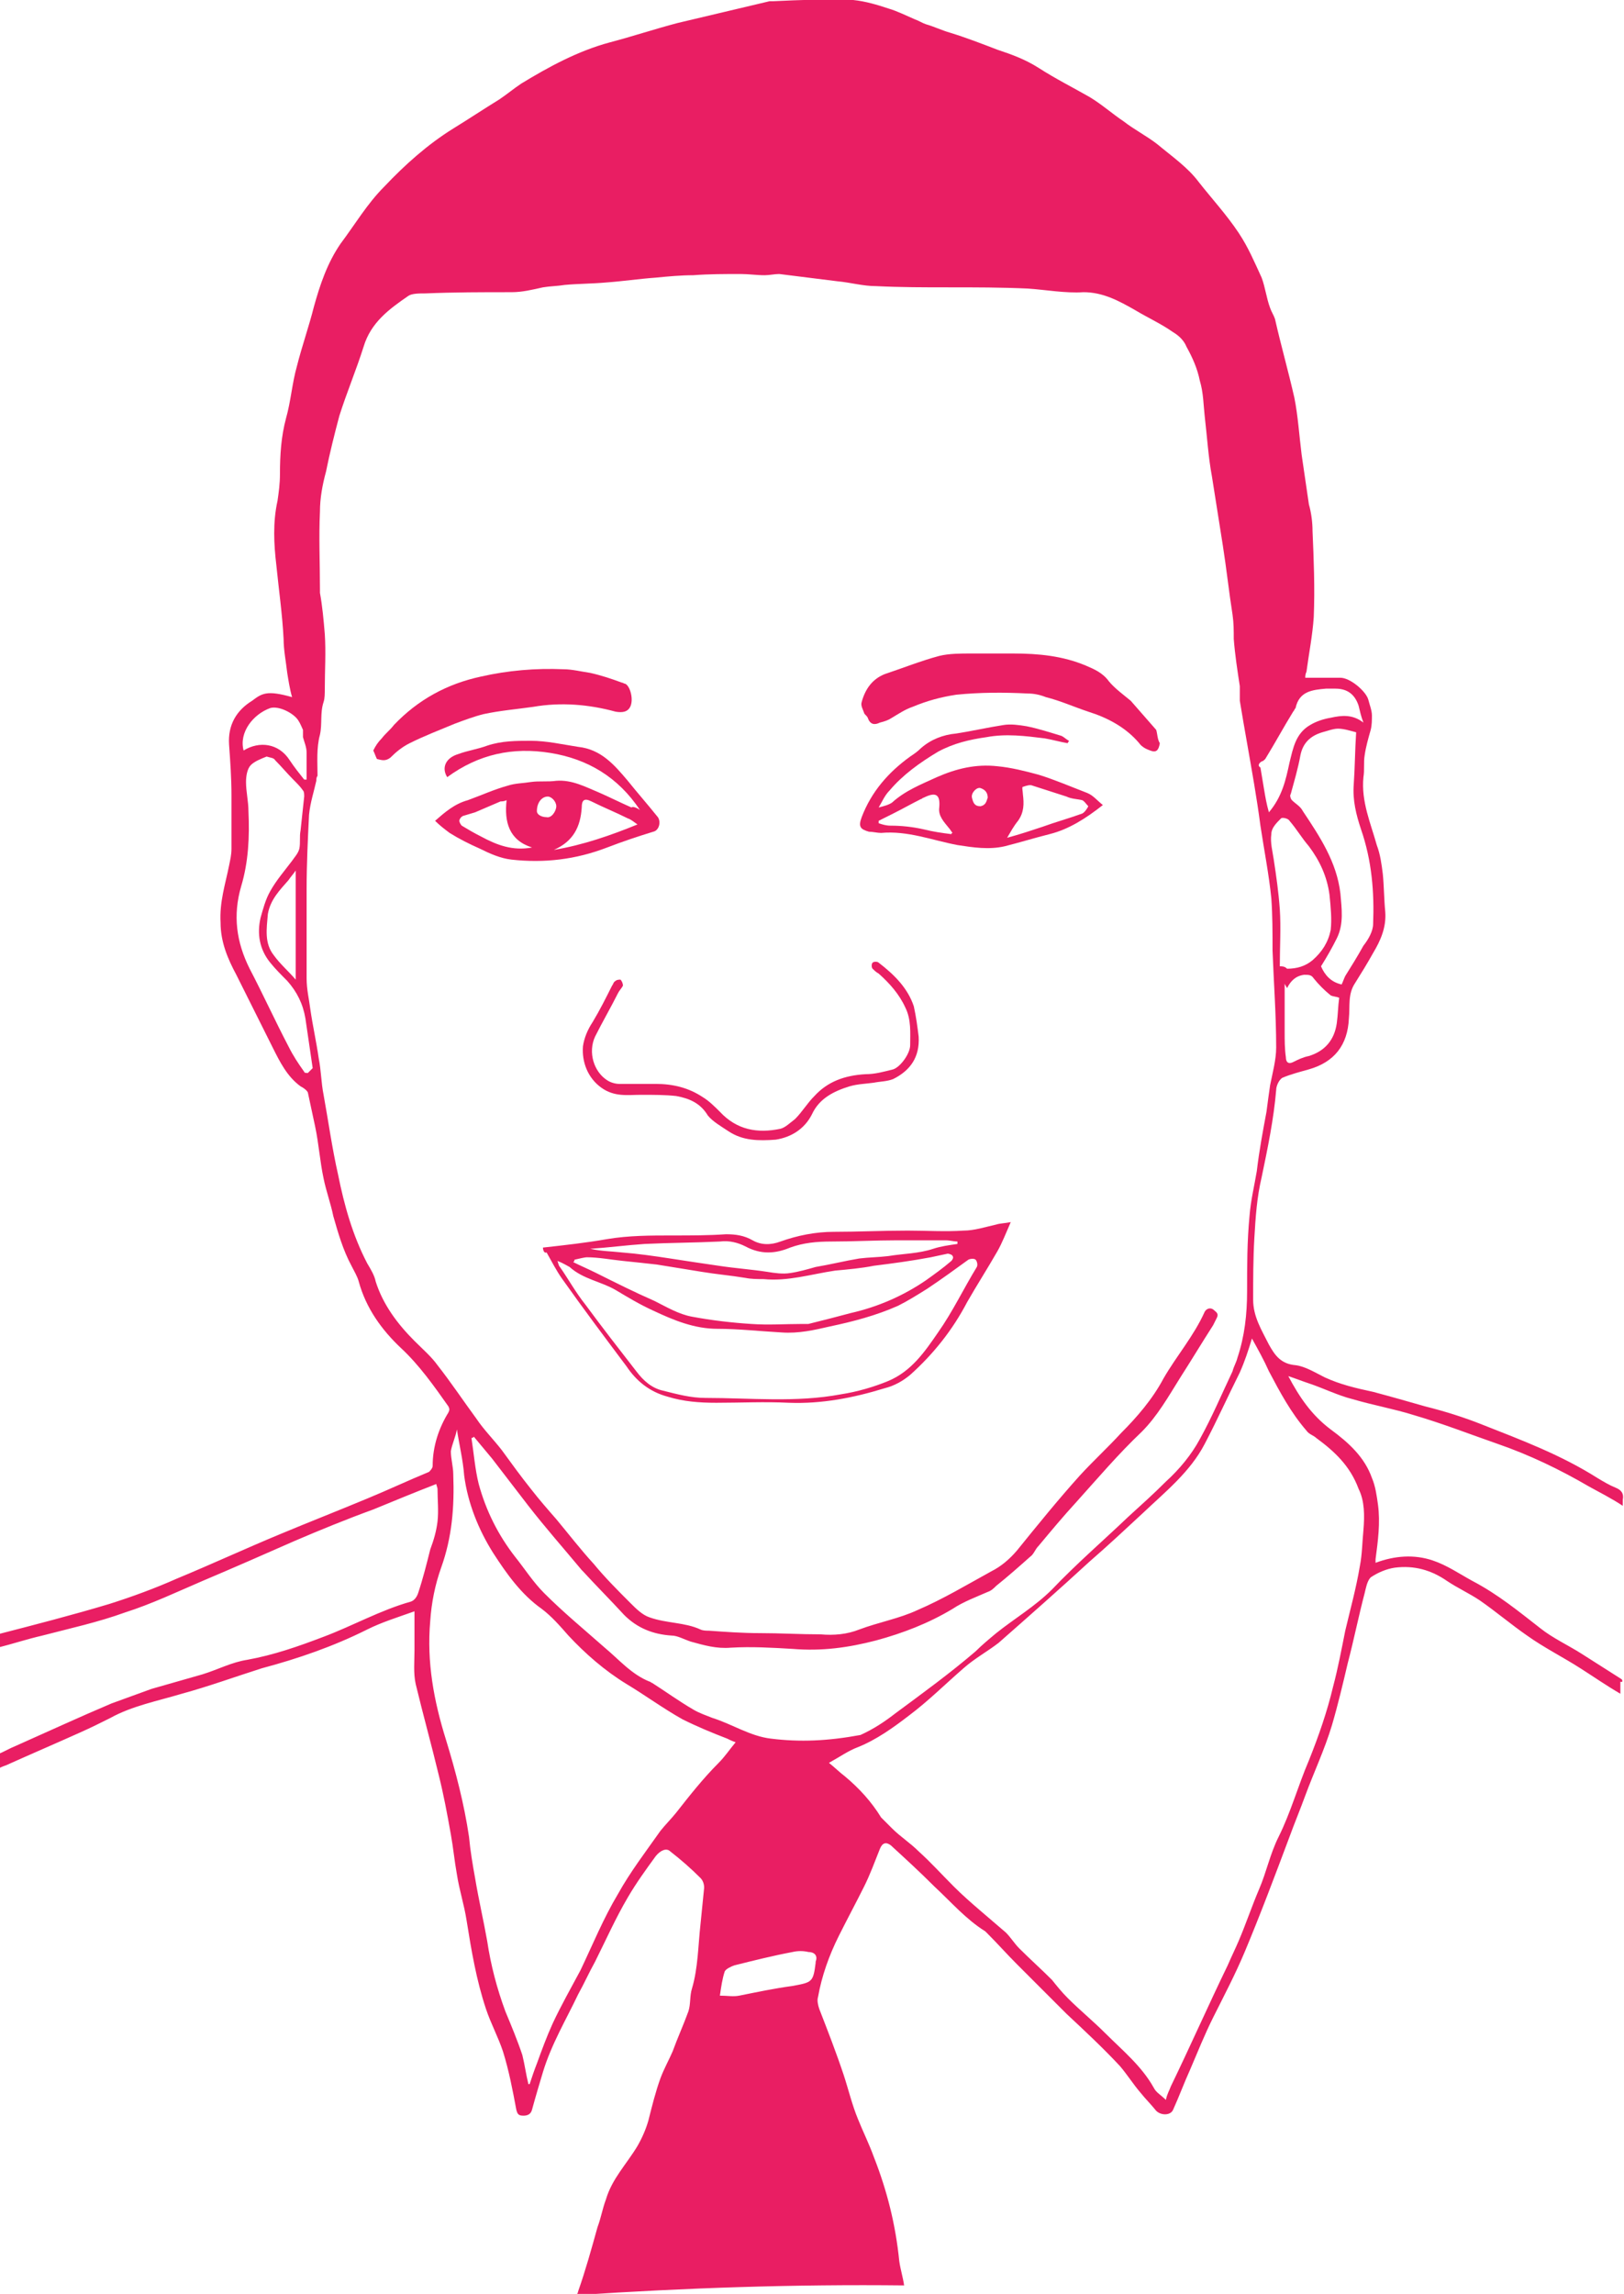 <?xml version="1.0" encoding="utf-8"?>
<!-- Generator: Adobe Illustrator 19.2.1, SVG Export Plug-In . SVG Version: 6.00 Build 0)  -->
<svg version="1.1" id="Layer_1" xmlns="http://www.w3.org/2000/svg" xmlns:xlink="http://www.w3.org/1999/xlink" x="0px" y="0px"
	 viewBox="0 0 134 189.2" style="enable-background:new 0 0 134 189.2;" xml:space="preserve">
<style type="text/css">
	.st0{fill:#E91E63;}
</style>
<g id="pharm-shaun-pink">
	<path class="st0" d="M133.8,138.5c-1.1-0.7-2.2-1.4-3.3-2.1c-1.1-0.7-2.4-1.3-3.4-2.1c-1.8-1.4-3.5-2.8-5.6-3.9
		c-1.1-0.6-2.1-1.3-3.3-1.7c-1.5-0.5-3.1-0.4-4.7,0.2c0-0.1,0-0.2,0-0.3c0.2-1.5,0.4-3,0.2-4.5c-0.1-0.7-0.2-1.5-0.5-2.2
		c-0.6-1.7-1.9-2.9-3.4-4c-1.6-1.2-2.6-2.7-3.5-4.4c0.6,0.2,1.1,0.4,1.7,0.6c1.2,0.4,2.4,1,3.6,1.3c1.7,0.5,3.4,0.8,5,1.3
		c2.4,0.7,4.7,1.6,7,2.4c2.6,0.9,5.1,2.1,7.5,3.5c0.9,0.5,1.9,1,2.8,1.6c0-0.2,0-0.3,0-0.5c0.1-0.5-0.1-0.8-0.6-1
		c-0.5-0.2-1-0.5-1.5-0.8c-3-1.9-6.2-3.1-9.5-4.4c-1.5-0.6-3.1-1.1-4.7-1.5c-1.4-0.4-2.8-0.8-4.3-1.2c-1.4-0.3-2.7-0.6-4-1.2
		c-0.8-0.4-1.6-0.9-2.4-1c-1.2-0.1-1.7-0.8-2.2-1.7c-0.6-1.2-1.3-2.3-1.3-3.7c0-1.7,0-3.4,0.1-5.1c0.1-1.7,0.2-3.3,0.6-5
		c0.5-2.4,1-4.8,1.2-7.2c0-0.3,0.2-0.8,0.5-1c0.7-0.3,1.5-0.5,2.2-0.7c2.1-0.6,3.2-2,3.3-4.2c0.1-1-0.1-2,0.5-2.9
		c0.5-0.8,1-1.6,1.5-2.5c0.6-1,1.1-2.1,1-3.4c-0.1-1-0.1-2.1-0.2-3.1c-0.1-0.8-0.2-1.6-0.5-2.4c-0.5-1.8-1.3-3.6-1.1-5.6
		c0.1-0.6,0-1.2,0.1-1.8c0.1-0.7,0.3-1.4,0.5-2.1c0.1-0.4,0.1-0.8,0.1-1.2c0-0.4-0.2-0.9-0.3-1.3c-0.2-0.7-1.5-1.8-2.3-1.8
		c-1,0-1.9,0-2.9,0c0-0.1,0-0.3,0.1-0.5c0.2-1.5,0.5-3,0.6-4.5c0.1-2.4,0-4.8-0.1-7.1c0-0.7-0.1-1.5-0.3-2.2
		c-0.2-1.4-0.4-2.7-0.6-4.1c-0.2-1.6-0.3-3.2-0.6-4.7c-0.5-2.2-1.1-4.3-1.6-6.5c-0.1-0.3-0.3-0.6-0.4-0.9c-0.3-0.8-0.4-1.7-0.7-2.5
		c-0.6-1.3-1.1-2.5-1.9-3.7c-1-1.5-2.2-2.8-3.3-4.2c-0.9-1.2-2.2-2.1-3.4-3.1c-0.9-0.7-1.9-1.2-2.8-1.9c-0.9-0.6-1.8-1.4-2.8-2
		c-1.4-0.8-2.8-1.5-4.2-2.4c-1.1-0.7-2.2-1.1-3.4-1.5c-1.3-0.5-2.6-1-3.9-1.4c-0.7-0.2-1.3-0.5-2-0.7c-0.3-0.1-0.6-0.3-0.9-0.4
		c-0.7-0.3-1.5-0.7-2.2-0.9c-0.9-0.3-1.9-0.6-2.9-0.7c-2.2-0.1-4.4,0-6.6,0.1c-0.1,0-0.2,0-0.3,0c-2.5,0.6-5.1,1.2-7.6,1.8
		c-1.9,0.5-3.7,1.1-5.6,1.6c-2.6,0.7-5,2-7.3,3.4c-0.6,0.4-1.2,0.9-1.8,1.3c-1.3,0.8-2.5,1.6-3.8,2.4c-2.1,1.3-4,3-5.7,4.8
		c-1.4,1.4-2.4,3.1-3.6,4.7c-1.1,1.6-1.7,3.4-2.2,5.2c-0.4,1.6-1,3.3-1.4,4.9c-0.4,1.4-0.5,2.9-0.9,4.3c-0.4,1.5-0.5,3-0.5,4.6
		c0,0.8-0.1,1.5-0.2,2.2c-0.4,1.8-0.3,3.6-0.1,5.3c0.2,2,0.5,4.1,0.6,6.1c0,0.9,0.2,1.9,0.3,2.8c0.1,0.6,0.2,1.3,0.4,2
		c-2.1-0.6-2.5-0.3-3.3,0.3c-1.3,0.8-2,2-1.9,3.6c0.1,1.4,0.2,2.8,0.2,4.2c0,1.5,0,2.9,0,4.4c0,0.5-0.1,0.9-0.2,1.4
		c-0.3,1.5-0.8,3-0.7,4.7c0,1.6,0.6,3,1.3,4.3c1,2,2,4,3,6c0.6,1.2,1.2,2.4,2.3,3.2c0.2,0.1,0.5,0.3,0.6,0.5
		c0.2,0.9,0.4,1.9,0.6,2.8c0.3,1.4,0.4,2.9,0.7,4.3c0.2,1,0.6,2.1,0.8,3.1c0.4,1.4,0.8,2.8,1.5,4.1c0.2,0.4,0.5,0.9,0.6,1.3
		c0.6,2.2,1.9,4,3.5,5.5c1.5,1.4,2.7,3.1,3.9,4.8c0.1,0.2,0.1,0.3,0,0.5c-0.8,1.3-1.3,2.8-1.3,4.4c0,0.2-0.2,0.4-0.3,0.5
		c-1.7,0.7-3.4,1.5-5.1,2.2c-2.4,1-4.7,1.9-7.1,2.9c-2.9,1.2-5.7,2.5-8.6,3.7c-1.8,0.8-3.7,1.5-5.6,2.1c-3,0.9-6.1,1.7-9.2,2.5v1.1
		c1.2-0.3,2.4-0.7,3.7-1c2.3-0.6,4.6-1.1,6.8-1.9c2.2-0.7,4.3-1.7,6.4-2.6c2.6-1.1,5.1-2.2,7.6-3.3c2.1-0.9,4.3-1.8,6.5-2.6
		c1.7-0.7,3.4-1.4,5.2-2.1c0,0.1,0.1,0.3,0.1,0.4c0,0.9,0.1,1.8,0,2.7c-0.1,0.8-0.3,1.5-0.6,2.3c-0.3,1.2-0.6,2.4-1,3.6
		c-0.1,0.3-0.3,0.6-0.6,0.7c-2.5,0.7-4.8,2-7.2,2.9c-2.1,0.8-4.1,1.5-6.3,1.9c-1.3,0.2-2.4,0.8-3.7,1.2c-1.4,0.4-2.8,0.8-4.2,1.2
		c-1.1,0.4-2.2,0.8-3.3,1.2c-2.6,1.1-5.2,2.3-7.9,3.5c-0.5,0.2-1,0.5-1.5,0.7c0,0.4,0,0.8,0,1.2c0.2-0.1,0.4-0.2,0.7-0.3
		c2-0.9,4.1-1.8,6.1-2.7c0.9-0.4,1.7-0.8,2.5-1.2c1.8-1,3.9-1.4,5.9-2c2.2-0.6,4.4-1.4,6.6-2.1c3-0.8,5.9-1.8,8.7-3.2
		c1.2-0.6,2.5-1,3.9-1.5c0,1.2,0,2.2,0,3.2c0,0.9-0.1,1.9,0.1,2.8c0.6,2.5,1.3,5,1.9,7.5c0.4,1.6,0.7,3.2,1,4.9
		c0.2,1.1,0.3,2.2,0.5,3.3c0.2,1.3,0.6,2.5,0.8,3.8c0.4,2.5,0.8,4.9,1.6,7.3c0.4,1.2,1,2.3,1.4,3.5c0.5,1.6,0.8,3.2,1.1,4.8
		c0.1,0.4,0.2,0.5,0.6,0.5c0.3,0,0.6-0.1,0.7-0.5c0.3-1.1,0.6-2.1,0.9-3.1c0.7-2.3,1.9-4.3,2.9-6.4c0.5-0.9,0.9-1.8,1.4-2.7
		c0.9-1.8,1.7-3.6,2.7-5.3c0.7-1.2,1.5-2.3,2.3-3.4c0.4-0.5,0.9-0.7,1.2-0.4c0.9,0.7,1.7,1.4,2.5,2.2c0.2,0.2,0.3,0.5,0.3,0.8
		c-0.1,1-0.2,2-0.3,3c-0.2,1.8-0.2,3.6-0.7,5.3c-0.2,0.6-0.1,1.3-0.3,1.9c-0.4,1.1-0.9,2.2-1.3,3.3c-0.3,0.7-0.7,1.4-1,2.2
		c-0.4,1.1-0.7,2.3-1,3.5c-0.2,0.7-0.5,1.4-0.9,2.1c-0.9,1.5-2.1,2.7-2.6,4.4c-0.3,0.8-0.4,1.5-0.7,2.3c-0.5,1.8-1,3.6-1.6,5.3
		c0,0.1-0.1,0.2-0.1,0.3c9-0.6,18-0.9,27-0.8c-0.1-0.7-0.3-1.3-0.4-2c-0.3-3-1-5.8-2.1-8.6c-0.4-1.1-0.9-2.1-1.3-3.1
		c-0.5-1.2-0.8-2.5-1.2-3.7c-0.6-1.8-1.3-3.6-2-5.4c-0.1-0.3-0.2-0.7-0.1-1c0.3-1.7,0.9-3.4,1.7-5c0.7-1.4,1.4-2.7,2.1-4.1
		c0.5-1,0.9-2.1,1.3-3.1c0.2-0.5,0.5-0.6,0.9-0.3c1.2,1.1,2.4,2.2,3.6,3.4c1.4,1.3,2.6,2.7,4.2,3.7c0.1,0.1,0.1,0.1,0.2,0.2
		c0.8,0.8,1.6,1.7,2.4,2.5c0.7,0.7,1.3,1.3,2,2c0.7,0.7,1.4,1.4,2.1,2.1c1.5,1.4,3,2.8,4.4,4.3c0.6,0.7,1.1,1.5,1.7,2.2
		c0.4,0.5,0.9,1,1.3,1.5c0.4,0.4,1.2,0.4,1.4-0.1c0.5-1.1,0.9-2.2,1.4-3.3c0.6-1.4,1.2-2.9,1.9-4.3c0.9-1.8,1.8-3.5,2.6-5.4
		c1.3-3.1,2.5-6.3,3.7-9.5c0.4-1.1,0.9-2.3,1.3-3.4c0.7-1.9,1.6-3.8,2.2-5.8c0.5-1.7,0.9-3.4,1.3-5.1c0.5-1.9,0.9-3.9,1.4-5.8
		c0.1-0.4,0.2-1,0.5-1.3c0.6-0.4,1.3-0.7,2-0.8c1.6-0.2,3,0.2,4.3,1.1c0.9,0.6,1.8,1,2.7,1.6c1.3,0.9,2.6,2,3.9,2.9
		c1.4,1,3,1.8,4.4,2.7c1.1,0.7,2.1,1.4,3.3,2.1c0-0.4,0-0.7,0-1C133.9,138.8,133.9,138.6,133.8,138.5z M105.6,79.7
		c0-1.6,0.1-3.2,0-4.7c-0.1-1.4-0.3-2.8-0.5-4.1c-0.1-0.7-0.3-1.4-0.2-2.1c0-0.5,0.4-0.9,0.8-1.3c0.1-0.1,0.6,0,0.7,0.2
		c0.6,0.7,1,1.4,1.6,2.1c0.9,1.2,1.5,2.5,1.7,4c0.1,1,0.2,2,0.1,2.9c-0.2,1-0.7,1.8-1.5,2.5c-0.6,0.5-1.3,0.7-2.1,0.7
		C106,79.7,105.8,79.7,105.6,79.7z M110.3,84.4c-0.2,1.4-1,2.3-2.3,2.7c-0.5,0.1-0.9,0.3-1.3,0.5c-0.4,0.2-0.6,0-0.6-0.4
		c-0.1-0.7-0.1-1.4-0.1-2.1c0-1.4,0-2.7,0-4c0,0.1,0.1,0.2,0.2,0.4c0.3-0.6,0.7-1,1.4-1.1c0.4,0,0.6,0,0.8,0.3
		c0.4,0.5,0.9,1,1.4,1.4c0.2,0.1,0.5,0.1,0.7,0.2C110.4,83,110.4,83.7,110.3,84.4z M113.3,76.2c0,0.6-0.4,1.3-0.8,1.8
		c-0.5,0.9-1,1.7-1.5,2.5c-0.1,0.2-0.2,0.5-0.3,0.7c-0.9-0.2-1.4-0.8-1.7-1.5c0.5-0.8,0.9-1.5,1.3-2.3c0.6-1.2,0.4-2.5,0.3-3.7
		c-0.3-2.6-1.7-4.7-3.1-6.8c-0.2-0.4-0.6-0.6-0.9-0.9c-0.1-0.1-0.2-0.4-0.1-0.5c0.3-1.1,0.6-2.1,0.8-3.2c0.2-1,0.8-1.6,1.8-1.9
		c0.4-0.1,0.9-0.3,1.3-0.3c0.5,0,1.1,0.2,1.5,0.3c-0.1,1.5-0.1,2.9-0.2,4.3c-0.1,1.3,0.2,2.5,0.6,3.7
		C113.2,71,113.4,73.6,113.3,76.2z M104.1,62.8c0.1,0,0.2-0.1,0.3-0.2c0.8-1.3,1.5-2.6,2.3-3.9c0.1-0.1,0.1-0.2,0.2-0.3
		c0.3-1.4,1.4-1.5,2.5-1.6c0.3,0,0.6,0,0.8,0c1,0,1.6,0.5,1.9,1.4c0.1,0.4,0.2,0.9,0.4,1.4c-0.9-0.7-1.8-0.6-2.7-0.4
		c-0.6,0.1-1.2,0.3-1.7,0.6c-1.2,0.7-1.4,1.9-1.7,3.1c-0.3,1.4-0.6,2.8-1.7,4.1c-0.2-0.7-0.3-1.3-0.4-1.9c-0.1-0.6-0.2-1.2-0.3-1.8
		C103.8,63.2,103.8,63,104.1,62.8z M22.3,58.4c0.7-0.2,1.9,0.4,2.3,1c0.2,0.3,0.3,0.6,0.4,0.8c0,0.3,0,0.5,0,0.6
		c0.1,0.4,0.3,0.8,0.3,1.3c0,0.7,0,1.5,0,2.2c-0.1,0-0.1,0-0.2,0c-0.4-0.5-0.8-1-1.2-1.6c-0.9-1.4-2.5-1.6-3.8-0.8
		C19.7,60.4,20.9,58.9,22.3,58.4z M25.4,88.5c-0.1,0-0.3,0-0.3-0.1c-0.5-0.7-0.9-1.3-1.3-2.1c-1.1-2.1-2.1-4.3-3.2-6.4
		c-1.1-2.2-1.4-4.4-0.7-6.8c0.6-2,0.7-4.1,0.6-6.2c0-0.8-0.2-1.6-0.2-2.4c0-0.5,0.1-1.1,0.4-1.4c0.3-0.3,0.8-0.5,1.3-0.7
		c0.3,0.1,0.6,0.1,0.7,0.3c0.5,0.5,1,1.1,1.5,1.6c0.3,0.3,0.6,0.6,0.8,0.9c0.1,0.1,0.1,0.3,0.1,0.5c-0.1,0.9-0.2,1.9-0.3,2.8
		c-0.1,0.5,0,1-0.1,1.5c-0.1,0.4-0.4,0.7-0.6,1c-0.6,0.8-1.3,1.6-1.8,2.5c-0.4,0.7-0.6,1.5-0.8,2.2c-0.3,1.3-0.1,2.6,0.8,3.7
		c0.4,0.5,0.9,1,1.4,1.5c0.8,0.9,1.3,1.9,1.5,3.1c0.2,1.4,0.4,2.7,0.6,4.1C25.6,88.3,25.5,88.4,25.4,88.5z M24.4,71.8v9
		c-0.6-0.7-1.3-1.3-1.8-2c-0.8-1-0.6-2.2-0.5-3.4c0.2-1.2,1-2,1.7-2.8C24,72.3,24.2,72.1,24.4,71.8z M55.8,149.5
		c-0.4,0.5-0.9,1-1.3,1.5c-1.2,1.7-2.5,3.4-3.5,5.2c-1.2,2-2.1,4.2-3.1,6.3c-0.8,1.5-1.6,2.9-2.3,4.4c-0.5,1.1-0.9,2.2-1.3,3.3
		c-0.2,0.5-0.4,1.1-0.6,1.7c0,0-0.1,0-0.1,0c-0.2-0.8-0.3-1.6-0.5-2.4c-0.4-1.2-0.9-2.4-1.4-3.6c-0.7-1.9-1.2-3.8-1.5-5.8
		c-0.3-1.7-0.7-3.4-1-5.2c-0.2-1.1-0.4-2.3-0.5-3.4c-0.4-2.7-1.1-5.4-1.9-8c-1-3.2-1.6-6.4-1.3-9.8c0.1-1.5,0.4-3,0.9-4.4
		c0.9-2.5,1.1-5,1-7.7c0-0.6-0.2-1.3-0.2-1.9c0.1-0.6,0.4-1.2,0.5-1.8c0.2,1.3,0.5,2.5,0.6,3.8c0.3,2.3,1.2,4.5,2.4,6.4
		c1.1,1.7,2.3,3.4,4,4.6c0.8,0.6,1.5,1.4,2.2,2.2c1.4,1.5,3,2.9,4.8,4c1.5,0.9,3,2,4.6,2.9c1.2,0.6,2.4,1.1,3.7,1.6
		c0.2,0.1,0.4,0.2,0.7,0.3c-0.5,0.6-0.9,1.2-1.4,1.7C58,146.7,56.9,148.1,55.8,149.5z M67.3,161.8c0,0,0,0.1,0,0.1
		c-0.2,1.6-0.3,1.6-1.9,1.9c-1.5,0.2-2.9,0.5-4.4,0.8c-0.5,0.1-1,0-1.6,0c0.1-0.7,0.2-1.4,0.4-2c0.1-0.2,0.5-0.4,0.8-0.5
		c1.6-0.4,3.2-0.8,4.8-1.1c0.4-0.1,0.9-0.1,1.3,0C67.2,161,67.5,161.3,67.3,161.8z M63.6,143.4c-1.7-0.2-3.2-1.2-4.8-1.7
		c-0.5-0.2-1.1-0.4-1.6-0.7c-1.2-0.7-2.3-1.5-3.4-2.2c-0.1,0-0.1-0.1-0.2-0.1c-1.5-0.6-2.5-1.8-3.7-2.8c-1.7-1.5-3.4-2.9-5-4.5
		c-0.9-0.9-1.6-2-2.4-3c-1.4-1.8-2.4-3.8-3-6c-0.3-1.2-0.4-2.5-0.6-3.8c0.1,0,0.1,0,0.2-0.1c0.5,0.6,1,1.2,1.5,1.8
		c1,1.3,2,2.6,3,3.9c1.4,1.8,2.9,3.5,4.4,5.3c0,0,0.1,0.1,0.1,0.1c1.1,1.2,2.3,2.4,3.4,3.6c1.1,1.1,2.4,1.6,3.9,1.7
		c0.5,0,1,0.3,1.6,0.5c1.1,0.3,2.1,0.6,3.3,0.5c1.7-0.1,3.4,0,5.1,0.1c2.4,0.2,4.6-0.1,6.9-0.7c2.2-0.6,4.3-1.4,6.3-2.6
		c0.9-0.6,2-1,2.9-1.4c0.3-0.1,0.5-0.3,0.7-0.5c1-0.8,1.9-1.6,2.8-2.4c0.3-0.2,0.4-0.6,0.7-0.9c1-1.2,2-2.4,3.1-3.6
		c1.8-2,3.5-4,5.4-5.8c1.3-1.3,2.2-2.9,3.2-4.5c0.9-1.4,1.8-2.9,2.7-4.3c0.1-0.2,0.2-0.4,0.3-0.6c0.2-0.4-0.1-0.5-0.3-0.7
		c-0.3-0.2-0.6,0-0.7,0.2c-0.9,2-2.3,3.6-3.4,5.5c-0.9,1.7-2.2,3.2-3.5,4.5c-1.1,1.2-2.3,2.3-3.4,3.5c-1.8,2-3.5,4.1-5.2,6.2
		c-0.6,0.7-1.3,1.3-2.1,1.7c-2,1.1-4,2.3-6.1,3.2c-1.5,0.7-3.2,1-4.8,1.6c-1,0.4-2.1,0.5-3.2,0.4c-1.7,0-3.3-0.1-5-0.1
		c-1.4,0-2.8-0.1-4.2-0.2c-0.2,0-0.5,0-0.7-0.1c-1.3-0.6-2.8-0.5-4.2-1c-0.6-0.2-1.1-0.7-1.6-1.2c-1-1-2.1-2.1-3-3.2
		c-1.1-1.2-2.1-2.5-3.1-3.7c-0.7-0.8-1.4-1.6-2.1-2.5c-0.8-1-1.6-2.1-2.4-3.2c-0.7-0.9-1.5-1.7-2.1-2.6c-1.1-1.5-2.1-3-3.2-4.4
		c-0.5-0.7-1.2-1.3-1.9-2c-1.4-1.4-2.6-3-3.2-4.9c-0.1-0.5-0.4-1-0.7-1.5c-1.2-2.3-1.9-4.8-2.4-7.3c-0.5-2.2-0.8-4.4-1.2-6.6
		c-0.2-1-0.2-2-0.4-3c-0.2-1.4-0.5-2.7-0.7-4.1c-0.1-0.8-0.3-1.6-0.3-2.5c0-2.5,0-4.9,0-7.4c0-2,0.1-4.1,0.2-6.1
		c0.1-1,0.4-1.9,0.6-2.8c0-0.1,0-0.3,0.1-0.4c0-1.1-0.1-2.3,0.2-3.4c0.2-0.9,0-1.8,0.3-2.7c0.1-0.3,0.1-0.7,0.1-1.1
		c0-1.5,0.1-3,0-4.5c-0.1-1.2-0.2-2.3-0.4-3.4c0-0.1,0-0.2,0-0.3c0-2.1-0.1-4.3,0-6.4c0-1.1,0.2-2.2,0.5-3.3
		c0.3-1.5,0.7-3.1,1.1-4.6c0.6-1.9,1.4-3.8,2-5.7c0.6-2,2.1-3.1,3.7-4.2c0.3-0.2,0.9-0.2,1.4-0.2c2.4-0.1,4.7-0.1,7.1-0.1
		c0.9,0,1.7-0.2,2.6-0.4c0.6-0.1,1.2-0.1,1.8-0.2c1.1-0.1,2.3-0.1,3.4-0.2c1.4-0.1,2.7-0.3,4.1-0.4c1-0.1,2.1-0.2,3.1-0.2
		c1.3-0.1,2.6-0.1,3.9-0.1c0.7,0,1.3,0.1,2,0.1c0.4,0,0.8-0.1,1.2-0.1c1.6,0.2,3.2,0.4,4.8,0.6c1.1,0.1,2.1,0.4,3.2,0.4
		c2,0.1,4,0.1,6,0.1c2.2,0,4.3,0,6.5,0.1c1.5,0.1,3.1,0.4,4.6,0.3c1.6,0,2.9,0.7,4.3,1.5c1,0.6,2.1,1.1,3.1,1.8
		c0.5,0.3,0.9,0.7,1.1,1.2c0.5,0.9,0.9,1.8,1.1,2.8c0.3,1,0.3,2,0.4,2.9c0.2,1.7,0.3,3.4,0.6,5c0.3,1.9,0.6,3.8,0.9,5.7
		c0.3,1.9,0.5,3.8,0.8,5.7c0.1,0.7,0.1,1.3,0.1,2c0.1,1.3,0.3,2.6,0.5,3.9c0,0.3,0,0.5,0,0.8c0,0.1,0,0.3,0,0.4
		c0.2,1.2,0.4,2.4,0.6,3.5c0.4,2.3,0.8,4.5,1.1,6.8c0.3,2,0.7,4,0.9,6c0.1,1.4,0.1,2.8,0.1,4.3c0.1,2.7,0.3,5.3,0.3,8
		c0,1-0.3,2.1-0.5,3.1c-0.1,0.7-0.2,1.4-0.3,2.2c-0.3,1.6-0.6,3.2-0.8,4.9c-0.2,1.2-0.5,2.4-0.6,3.7c-0.2,2.1-0.2,4.1-0.2,6.2
		c0,1.9-0.2,3.7-0.8,5.5c-0.1,0.4-0.3,0.7-0.4,1.1c-0.9,1.9-1.7,3.8-2.7,5.6c-0.7,1.3-1.7,2.5-2.8,3.5c-1,1-2,1.9-3.1,2.9
		c-2.1,2-4.3,3.9-6.3,6c-1.4,1.4-3.1,2.4-4.6,3.6c-0.6,0.5-1.2,1-1.7,1.5c-2.1,1.8-4.3,3.4-6.6,5.1c-0.9,0.7-1.8,1.3-2.9,1.8
		C68.3,143.6,66,143.7,63.6,143.4z M112.5,126.2c-0.1,1-0.1,2-0.3,3c-0.3,1.8-0.8,3.6-1.2,5.3c-0.3,1.5-0.6,3.1-1,4.6
		c-0.5,2.1-1.2,4.1-2,6.1c-0.9,2.1-1.5,4.3-2.5,6.3c-0.7,1.4-1,2.9-1.6,4.3c-0.6,1.4-1.1,2.9-1.7,4.3c-0.3,0.7-0.6,1.3-0.9,2
		c-1.6,3.3-3.1,6.7-4.7,10c-0.1,0.3-0.3,0.6-0.4,1.1c-0.4-0.4-0.8-0.6-1-1c-1-1.8-2.6-3.1-4-4.5c-1-1-2.1-1.9-3.1-2.9
		c-0.5-0.5-0.9-1-1.3-1.5c-0.9-0.9-1.8-1.7-2.7-2.6c-0.4-0.4-0.7-0.9-1.1-1.3c-0.7-0.6-1.4-1.2-2.1-1.8c-0.7-0.6-1.5-1.3-2.2-2
		c-1-1-1.9-2-2.9-2.9c-0.7-0.7-1.5-1.2-2.2-1.9c-0.3-0.3-0.6-0.6-0.9-0.9c-0.8-1.3-1.8-2.4-3-3.4c-0.4-0.3-0.8-0.7-1.3-1.1
		c0.9-0.5,1.6-1,2.4-1.3c1.5-0.6,2.9-1.6,4.2-2.6c1.6-1.2,3-2.6,4.5-3.9c0.9-0.8,2-1.4,2.9-2.1c2.5-2.2,5-4.4,7.5-6.7
		c1.5-1.3,3-2.7,4.4-4c1.9-1.8,3.9-3.4,5.1-5.7c1-1.9,1.9-3.9,2.9-5.9c0.4-0.9,0.7-1.8,1-2.8c0.5,0.9,1,1.8,1.4,2.7
		c0.9,1.7,1.8,3.4,3.1,4.9c0.2,0.3,0.6,0.4,0.8,0.6c1.5,1.1,2.8,2.3,3.5,4.2C112.6,123.8,112.6,125,112.5,126.2z"/>
	<path class="st0" d="M44.8,102.9c1.8-0.2,3.6-0.4,5.3-0.7c1.8-0.3,3.6-0.3,5.4-0.3c1.5,0,3,0,4.4-0.1c0.8,0,1.5,0.1,2.2,0.5
		c0.7,0.4,1.5,0.4,2.3,0.1c1.4-0.5,2.9-0.8,4.4-0.8c2,0,4-0.1,6.1-0.1c1.5,0,3.1,0.1,4.6,0c0.9,0,1.8-0.3,2.7-0.5
		c0.3-0.1,0.7-0.1,1.2-0.2c-0.4,0.9-0.7,1.7-1.1,2.4c-0.8,1.4-1.7,2.8-2.5,4.2c-1.2,2.3-2.8,4.3-4.7,6c-0.6,0.5-1.3,0.9-2.1,1.1
		c-2.6,0.8-5.2,1.3-7.9,1.2c-2-0.1-4,0-6,0c-1.4,0-2.7-0.1-4-0.5c-1.5-0.4-2.6-1.3-3.4-2.5c-1.8-2.4-3.6-4.8-5.3-7.2
		c-0.5-0.7-0.9-1.5-1.3-2.2C44.9,103.4,44.8,103.1,44.8,102.9z M46,104c0.1,0.3,0.1,0.4,0.2,0.5c0.7,1,1.3,2.1,2.1,3.1
		c1.4,1.9,2.8,3.7,4.2,5.5c0.6,0.8,1.3,1.4,2.2,1.6c1.2,0.3,2.3,0.6,3.5,0.6c3.7,0,7.5,0.4,11.2-0.3c1.3-0.2,2.7-0.6,3.9-1.1
		c1.9-0.8,3-2.4,4.1-4c1.2-1.7,2.1-3.6,3.2-5.4c0.1-0.2,0-0.5-0.1-0.6c-0.1-0.1-0.4-0.1-0.6,0c-1.1,0.8-2.2,1.6-3.4,2.4
		c-0.8,0.5-1.6,1-2.4,1.4c-1.8,0.8-3.7,1.3-5.6,1.7c-1.3,0.3-2.6,0.6-4,0.5c-1.8-0.1-3.6-0.3-5.3-0.3c-1.9,0-3.6-0.7-5.3-1.5
		c-1.1-0.5-2.1-1.1-3.1-1.7c-1.2-0.7-2.7-0.9-3.8-1.9C46.8,104.4,46.5,104.2,46,104z M47.4,103.9c0,0.1,0,0.1-0.1,0.2
		c0.6,0.3,1.3,0.6,1.9,0.9c1.6,0.8,3.2,1.6,4.8,2.3c1,0.5,2,1.1,3.1,1.3c1.6,0.3,3.3,0.5,4.9,0.6c1.4,0.1,2.8,0,4.2,0
		c0.2,0,0.3,0,0.5,0c1.2-0.3,2.4-0.6,3.5-0.9c2.2-0.5,4.3-1.4,6.2-2.7c0.7-0.5,1.4-1,2.1-1.6c0.1-0.1,0.2-0.3,0.1-0.4
		c0-0.1-0.3-0.2-0.4-0.2c-0.5,0.1-0.9,0.2-1.4,0.3c-1.6,0.3-3.1,0.5-4.7,0.7c-1,0.2-2.1,0.3-3.2,0.4c-2,0.3-3.9,0.9-5.9,0.7
		c-0.5,0-1,0-1.5-0.1c-1.2-0.2-2.4-0.3-3.6-0.5c-1.2-0.2-2.5-0.4-3.7-0.6c-0.9-0.1-1.8-0.2-2.8-0.3c-1-0.1-2-0.3-3-0.3
		C48.3,103.7,47.8,103.8,47.4,103.9z M79,102.6c0-0.1,0-0.2,0-0.2c-0.3,0-0.6-0.1-1-0.1c-1.3,0-2.6,0-4,0c-1.8,0-3.6,0.1-5.4,0.1
		c-1.2,0-2.3,0.1-3.4,0.5c-1.2,0.5-2.4,0.6-3.7-0.1c-0.6-0.3-1.3-0.5-2.1-0.4c-2.1,0.1-4.1,0.1-6.2,0.2c-1.5,0.1-3,0.3-4.5,0.4
		c0.9,0.2,1.7,0.2,2.6,0.3c1.3,0.1,2.7,0.3,4,0.5c1.3,0.2,2.6,0.4,4,0.6c1.3,0.2,2.7,0.3,4,0.5c0.6,0.1,1.3,0.2,1.9,0.1
		c0.7-0.1,1.4-0.3,2.1-0.5c1.2-0.2,2.4-0.5,3.6-0.7c0.8-0.1,1.6-0.1,2.4-0.2c1.2-0.2,2.5-0.2,3.7-0.6
		C77.6,102.8,78.3,102.7,79,102.6z"/>
	<path class="st0" d="M95.7,61.3c-0.1,0.6-0.3,0.8-0.8,0.6c-0.3-0.1-0.7-0.3-0.9-0.6c-1.1-1.3-2.6-2.1-4.2-2.6
		c-1.2-0.4-2.3-0.9-3.5-1.2c-0.5-0.2-1-0.3-1.5-0.3c-2-0.1-3.9-0.1-5.9,0.1c-1.3,0.2-2.4,0.5-3.6,1c-0.6,0.2-1.2,0.6-1.7,0.9
		c-0.3,0.2-0.6,0.3-1,0.4c-0.4,0.2-0.8,0.2-1-0.4c-0.1-0.2-0.3-0.3-0.3-0.4c-0.1-0.3-0.3-0.6-0.2-0.9c0.3-1.1,0.9-1.9,1.9-2.3
		c1.5-0.5,3-1.1,4.5-1.5c0.8-0.2,1.8-0.2,2.6-0.2c1.2,0,2.3,0,3.5,0c2.1,0,4.1,0.2,6,1c0.7,0.3,1.4,0.6,1.9,1.3
		c0.5,0.6,1.2,1.1,1.8,1.6c0.7,0.8,1.4,1.6,2.1,2.4C95.5,60.5,95.5,61,95.7,61.3z"/>
	<path class="st0" d="M91,66.4c-1.4,1.1-2.8,2-4.4,2.4c-1.2,0.3-2.5,0.7-3.7,1c-1.3,0.3-2.6,0.1-3.9-0.1c-2.1-0.4-4.1-1.2-6.3-1
		c-0.3,0-0.7-0.1-1-0.1c-0.7-0.2-0.9-0.4-0.6-1.2c0.8-2.1,2.2-3.7,4-5c0.3-0.2,0.6-0.4,0.9-0.7c0.8-0.7,1.8-1.1,2.9-1.2
		c1.3-0.2,2.6-0.5,3.9-0.7c0.6-0.1,1.3,0,1.9,0.1c1,0.2,1.9,0.5,2.9,0.8c0.2,0.1,0.4,0.3,0.6,0.4c0,0.1-0.1,0.1-0.1,0.2
		c-0.6-0.1-1.3-0.3-1.9-0.4c-1.6-0.2-3.2-0.4-4.8-0.1C80,61,78.7,61.3,77.4,62c-1.5,0.9-2.9,1.9-4,3.2c-0.4,0.4-0.6,0.9-0.9,1.4
		c0.4-0.1,0.8-0.2,1.1-0.4c1.1-1,2.4-1.5,3.7-2.1c1.6-0.7,3.2-1.1,5-0.9c1.1,0.1,2.3,0.4,3.4,0.7c1.3,0.4,2.7,1,4,1.5
		C90.2,65.6,90.5,66,91,66.4z M83.1,69.1c1.1-0.3,2-0.6,2.9-0.9c1.1-0.4,2.2-0.7,3.3-1.1c0.2-0.1,0.4-0.4,0.5-0.6
		c-0.2-0.2-0.3-0.4-0.5-0.5c-0.4-0.1-0.9-0.1-1.3-0.3c-0.9-0.3-1.9-0.6-2.8-0.9c-0.2-0.1-0.5,0-0.8,0.1c-0.1,0,0,0.4,0,0.6
		c0.1,0.8,0.1,1.5-0.4,2.2C83.6,68.2,83.4,68.6,83.1,69.1z M78.5,68.8c0,0,0-0.1,0.1-0.1c-0.1-0.1-0.2-0.3-0.3-0.4
		c-0.4-0.5-0.9-1-0.8-1.7c0.1-1.1-0.3-1.3-1.3-0.8c-0.1,0-0.1,0.1-0.2,0.1c-0.8,0.4-1.5,0.8-2.3,1.2c-0.4,0.2-0.8,0.4-1.2,0.6
		c0,0.1,0,0.2,0,0.2c0.3,0.1,0.6,0.2,1,0.2c0.9,0,1.8,0.1,2.7,0.3C77,68.6,77.7,68.7,78.5,68.8z M81.5,65.8c0-0.5-0.3-0.7-0.6-0.8
		c-0.3-0.1-0.8,0.4-0.7,0.8c0.1,0.4,0.2,0.7,0.7,0.7C81.4,66.4,81.4,66,81.5,65.8z"/>
	<path class="st0" d="M52.8,66.8c-1.8-2.7-4.3-4.2-7.4-4.7c-3.1-0.5-5.9,0.1-8.5,2c-0.5-0.8-0.1-1.6,0.9-1.9
		c0.8-0.3,1.6-0.4,2.4-0.7c1.2-0.4,2.4-0.4,3.6-0.4c1.3,0,2.6,0.3,3.9,0.5c1.9,0.2,3,1.5,4.1,2.8c0.8,1,1.6,1.9,2.4,2.9
		c0.4,0.4,0.2,1.2-0.3,1.3c-1.3,0.4-2.5,0.8-3.8,1.3c-2.6,1-5.2,1.3-7.9,1c-0.9-0.1-1.8-0.5-2.6-0.9c-0.9-0.4-1.7-0.8-2.5-1.3
		c-0.4-0.3-0.8-0.6-1.2-1c0.8-0.7,1.6-1.4,2.7-1.7c1.1-0.4,2.2-0.9,3.3-1.2c0.6-0.2,1.3-0.2,1.9-0.3c0.7-0.1,1.4,0,2.1-0.1
		c1.3-0.1,2.4,0.5,3.6,1c0.9,0.4,1.7,0.8,2.6,1.2C52.2,66.5,52.5,66.6,52.8,66.8z M52.6,68c-0.3-0.2-0.5-0.4-0.8-0.5
		c-1-0.5-2-0.9-3-1.4c-0.6-0.3-0.8-0.1-0.8,0.5c-0.1,1.6-0.7,2.8-2.3,3.5C48.1,69.7,50.4,68.9,52.6,68z M41.8,66
		c-0.2,0.1-0.4,0.1-0.5,0.1c-0.7,0.3-1.4,0.6-2.1,0.9c-0.3,0.1-0.7,0.2-1,0.3c-0.2,0.1-0.3,0.3-0.3,0.4c0,0.1,0.1,0.3,0.2,0.4
		c0.5,0.3,1,0.6,1.6,0.9c1.3,0.7,2.6,1.2,4.2,0.9C42,69.3,41.6,67.8,41.8,66z M44.3,66.9c0,0.3,0.4,0.5,0.8,0.5
		c0.4,0.1,0.8-0.5,0.8-0.9c0-0.4-0.4-0.8-0.7-0.8C44.7,65.7,44.3,66.2,44.3,66.9z"/>
	<path class="st0" d="M30.8,61.9c0.2-0.4,0.4-0.7,0.7-1c0.3-0.4,0.7-0.7,1-1.1c2-2.1,4.4-3.4,7.2-4c2.2-0.5,4.5-0.7,6.8-0.6
		c0.7,0,1.5,0.2,2.2,0.3c0.9,0.2,1.8,0.5,2.6,0.8c0.1,0,0.2,0.1,0.3,0.1c0.4,0.2,0.7,1.3,0.4,1.9c-0.2,0.4-0.6,0.5-1.2,0.4
		c-2.2-0.6-4.5-0.8-6.8-0.4c-1.4,0.2-2.7,0.3-4.1,0.6c-0.8,0.2-1.6,0.5-2.4,0.8c-1.2,0.5-2.5,1-3.7,1.6c-0.6,0.3-1.1,0.7-1.6,1.2
		c-0.4,0.3-0.7,0.2-1.1,0.1C31,62.4,30.9,62.1,30.8,61.9z"/>
	<path class="st0" d="M75.8,85.5c0.1,1.7-0.7,2.8-2.1,3.5c-0.5,0.2-1.1,0.2-1.6,0.3c-0.7,0.1-1.3,0.1-2,0.3c-1.3,0.4-2.5,1-3.1,2.3
		c-0.6,1.2-1.7,1.9-3,2.1c-1.4,0.1-2.7,0.1-3.9-0.7c-0.6-0.4-1.3-0.8-1.7-1.3c-0.6-1-1.5-1.4-2.6-1.6c-0.9-0.1-1.9-0.1-2.9-0.1
		c-1.1,0-2.2,0.2-3.3-0.6c-1.1-0.8-1.6-2.1-1.5-3.4c0.1-0.7,0.4-1.4,0.8-2c0.6-1,1.1-2,1.6-3c0.1-0.1,0.1-0.3,0.3-0.4
		c0.1-0.1,0.3-0.1,0.4-0.1c0.1,0.1,0.2,0.3,0.2,0.5c-0.1,0.2-0.3,0.4-0.4,0.6c-0.6,1.2-1.3,2.4-1.9,3.6c-0.6,1.3-0.1,2.9,1,3.6
		c0.3,0.2,0.7,0.3,1,0.3c1,0,2,0,3,0c1.4,0,2.7,0.3,3.9,1.1c0.5,0.3,1,0.8,1.4,1.2c1.4,1.5,3.1,1.8,5,1.4c0.4-0.1,0.8-0.5,1.2-0.8
		c0.6-0.6,1-1.3,1.6-1.9c1.1-1.2,2.5-1.7,4.2-1.8c0.8,0,1.5-0.2,2.3-0.4c0.6-0.2,1.4-1.3,1.4-2c0-1,0.1-2.1-0.4-3.1
		c-0.5-1.1-1.3-2-2.2-2.8c-0.2-0.1-0.4-0.3-0.5-0.4c-0.1-0.1-0.1-0.4,0-0.5c0.1-0.1,0.4-0.1,0.5,0c1.3,1,2.4,2.1,2.9,3.6
		C75.6,83.9,75.7,84.7,75.8,85.5z"/>
</g>
</svg>
